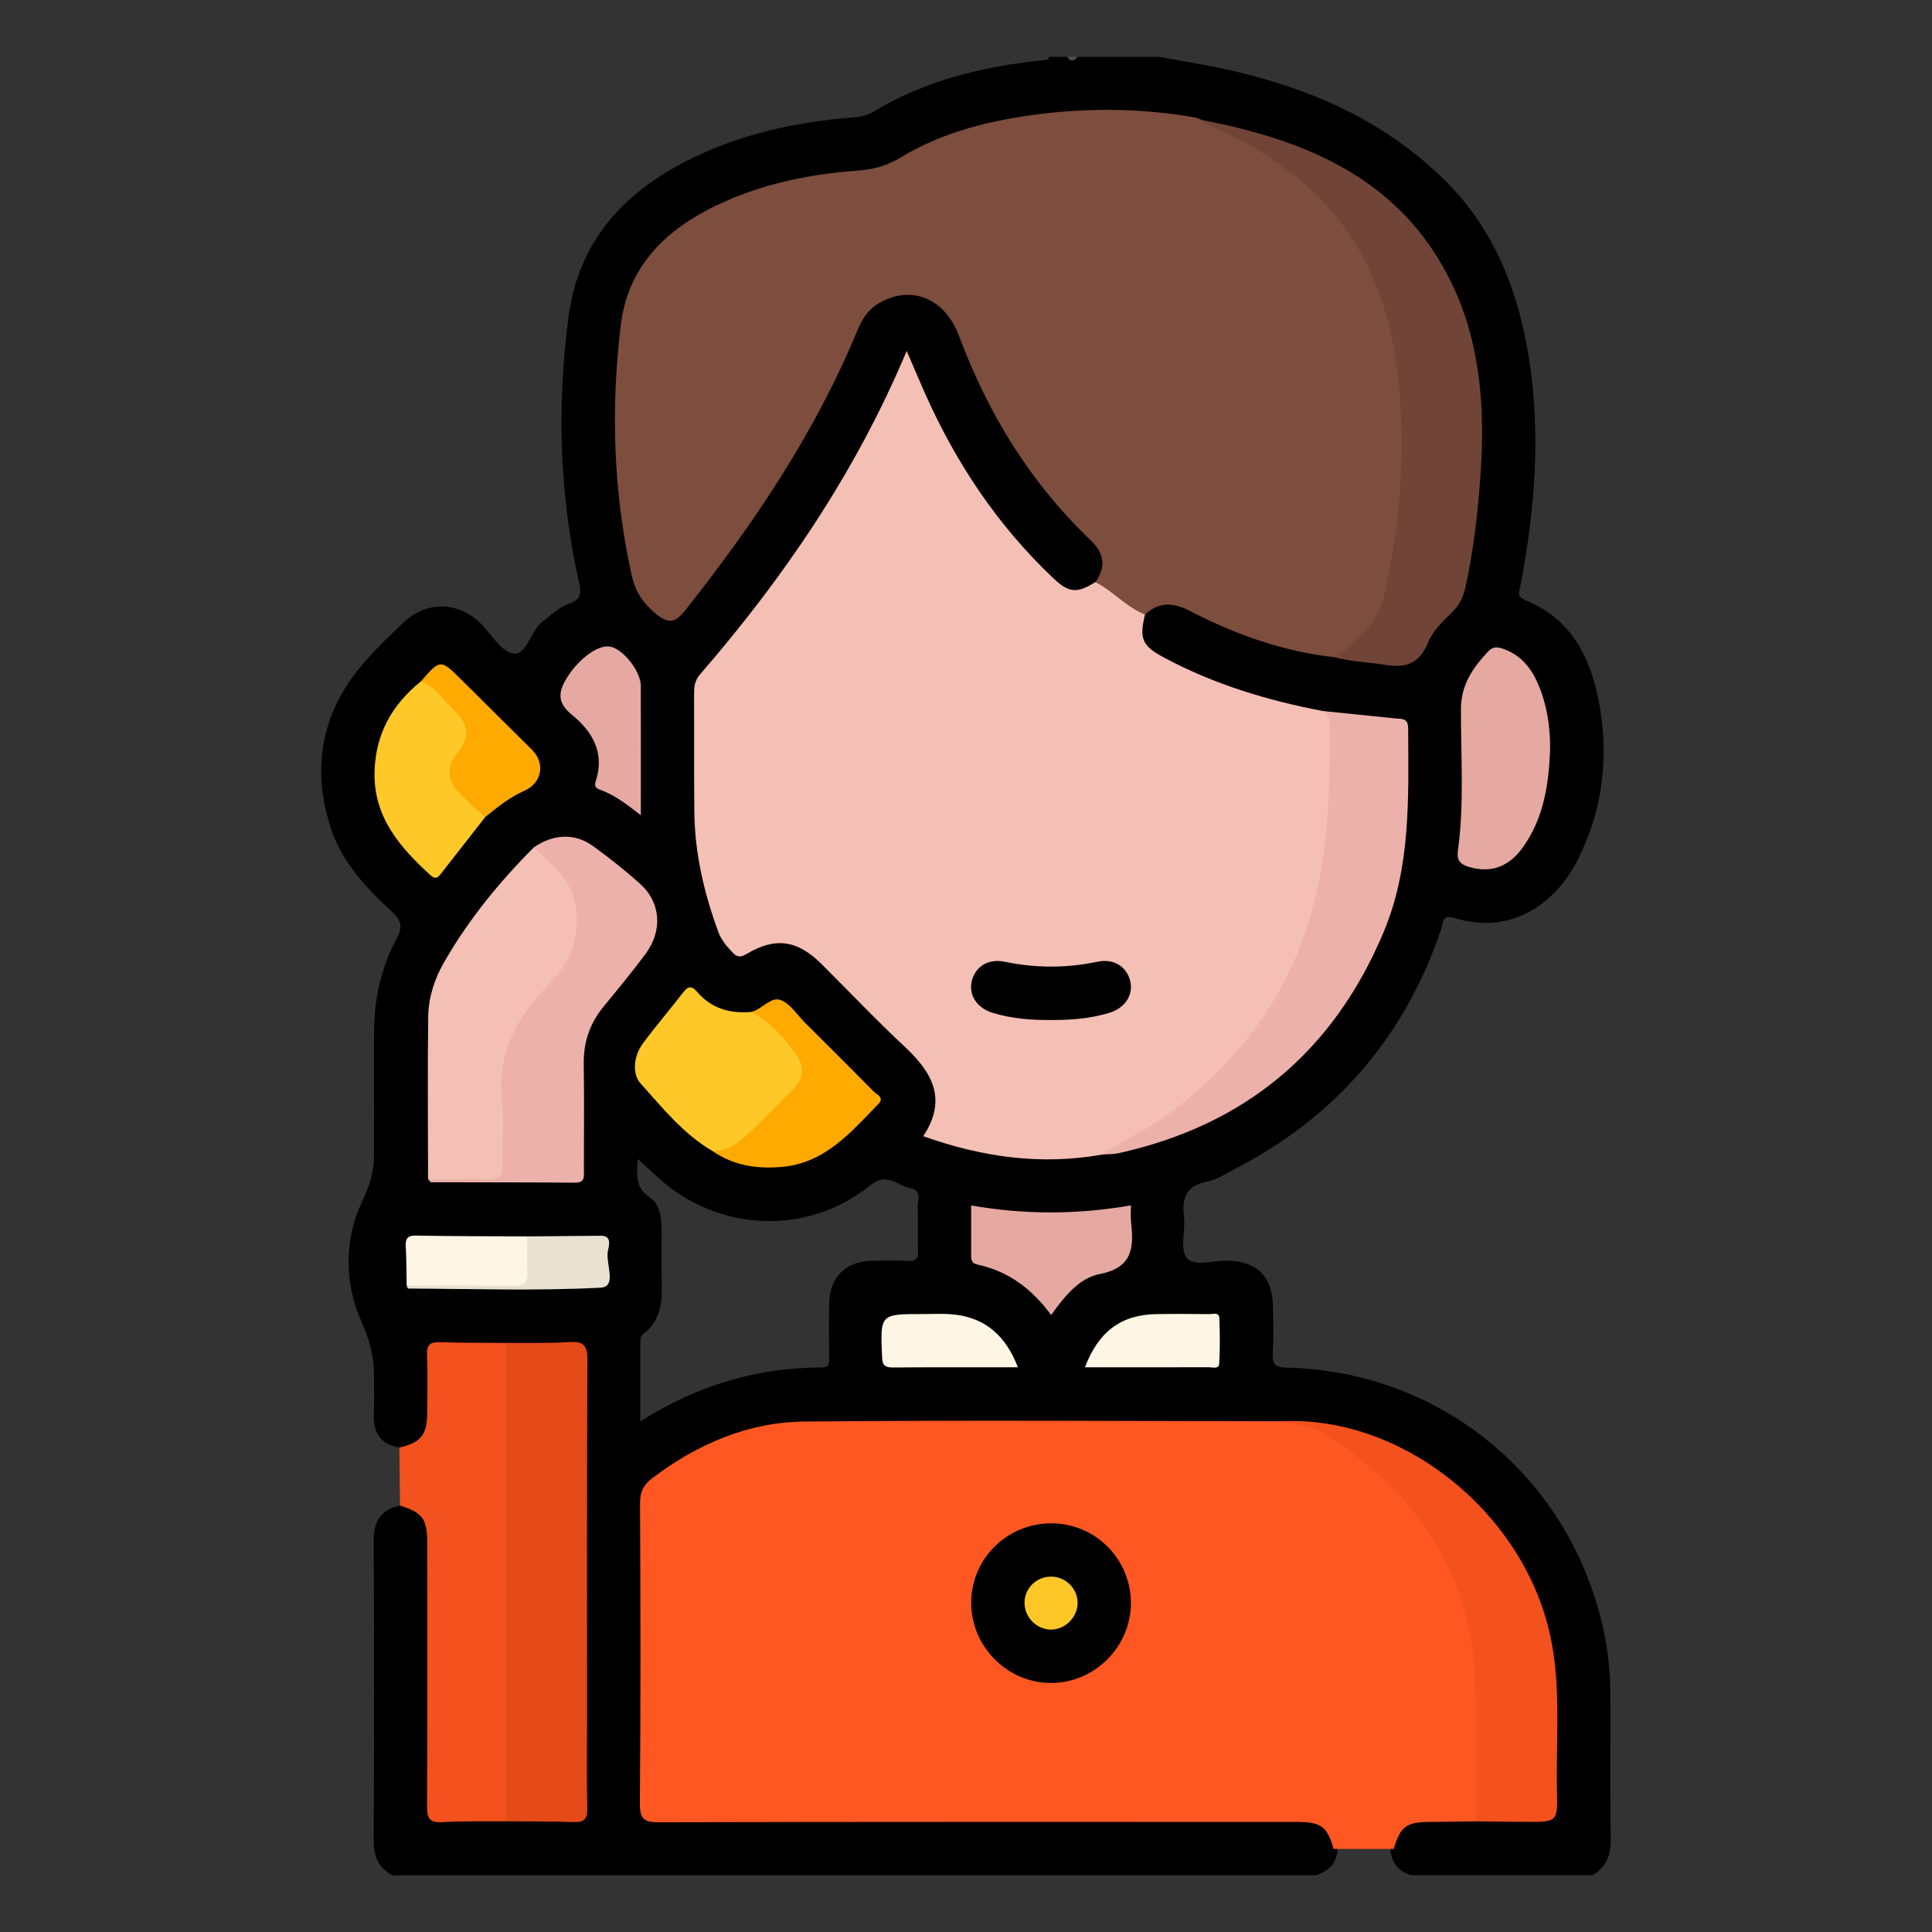 <?xml version="1.0" encoding="utf-8"?>
<!-- Generator: Adobe Illustrator 16.0.2, SVG Export Plug-In . SVG Version: 6.00 Build 0)  -->
<!DOCTYPE svg PUBLIC "-//W3C//DTD SVG 1.1 Tiny//EN" "http://www.w3.org/Graphics/SVG/1.1/DTD/svg11-tiny.dtd">
<svg version="1.1" baseProfile="tiny" id="Layer_1" xmlns="http://www.w3.org/2000/svg" xmlns:xlink="http://www.w3.org/1999/xlink"
	 x="0px" y="0px" width="85px" height="85px" viewBox="0 0 85 85" xml:space="preserve">
<rect x="0" y="0" width="85" height="85" fill="#333333" stroke="none"/>
<g>
	<path fill-rule="evenodd" d="M70.847,74.462c-0.007-1.467-0.258-2.896-0.717-4.288c-1.942-5.892-7.282-9.859-13.499-10.001
		c-0.505-0.011-0.671-0.132-0.636-0.644c0.046-0.674,0.017-1.354,0.01-2.03c-0.014-1.339-0.688-2.004-2.01-2.035
		c-0.615-0.015-1.455,0.277-1.783-0.123c-0.31-0.379-0.05-1.192-0.121-1.806c-0.097-0.825,0.085-1.373,1.011-1.545
		c0.42-0.078,0.81-0.342,1.201-0.544c4.461-2.304,7.506-5.825,9.11-10.589c0.082-0.242,0.024-0.646,0.573-0.473
		c2.371,0.75,4.403-0.494,5.453-2.606c1.118-2.248,1.368-4.625,0.873-7.063c-0.389-1.914-1.266-3.528-3.201-4.309
		c-0.424-0.171-0.26-0.417-0.209-0.688c0.631-3.317,0.9-6.648,0.358-10.007c-0.474-2.938-1.514-5.612-3.667-7.754
		c-2.588-2.574-5.78-4.001-9.278-4.823c-1.092-0.256-2.204-0.424-3.308-0.633c-1.197,0-2.396,0-3.594,0
		c-0.156,0.117-0.313,0.117-0.469,0c-0.26,0-0.521,0-0.781,0c-0.043,0.172-0.187,0.141-0.31,0.154
		c-2.637,0.274-5.17,0.885-7.462,2.282c-0.304,0.185-0.631,0.207-0.971,0.236c-2.214,0.189-4.373,0.626-6.415,1.529
		c-3.185,1.408-5.501,3.596-5.986,7.203c-0.527,3.922-0.411,7.844,0.456,11.72c0.11,0.494,0.073,0.761-0.441,0.934
		c-0.445,0.15-0.78,0.502-1.156,0.781c-0.551,0.41-0.686,1.503-1.293,1.413c-0.56-0.083-0.995-0.92-1.512-1.396
		c-0.983-0.904-2.335-0.897-3.307,0.02c-0.605,0.572-1.211,1.15-1.755,1.779c-1.834,2.116-2.319,4.524-1.482,7.2
		c0.486,1.553,1.559,2.682,2.706,3.751c0.379,0.353,0.518,0.62,0.226,1.165c-0.684,1.273-1.005,2.667-1.003,4.125
		c0.001,1.822-0.001,3.645-0.005,5.468c-0.002,0.734-0.213,1.347-0.545,2.054c-0.77,1.64-0.743,3.558-0.022,5.19
		c0.347,0.785,0.557,1.475,0.565,2.282c0.006,0.599,0.025,1.199-0.004,1.796c-0.041,0.827,0.281,1.353,1.124,1.502
		c0.837,0.06,1.334-0.345,1.447-1.223c0.086-0.67,0.031-1.347,0.037-2.02c0.01-1.126,0.021-1.141,1.113-1.147
		c0.726-0.004,1.451,0.011,2.175-0.006c0.831,0.049,1.663,0.017,2.495,0.02c0.517,0.002,0.773,0.216,0.761,0.743
		c-0.006,0.26,0.004,0.521,0.004,0.78c0,5.589,0,11.179,0,16.769c0,0.52-0.007,1.04-0.003,1.56c0.005,0.525-0.235,0.745-0.756,0.746
		c-0.857,0.002-1.716-0.025-2.573,0.018c-0.702-0.033-1.404-0.008-2.106-0.014c-1.06-0.01-1.096-0.037-1.097-1.098
		c-0.004-3.459,0-6.919-0.003-10.378c0-0.441,0.019-0.887-0.133-1.313c-0.239-0.673-0.63-0.931-1.333-0.883
		c-0.861,0.169-1.163,0.701-1.158,1.563c0.024,4.388,0.023,8.775-0.001,13.164c-0.004,0.703,0.215,1.198,0.819,1.533
		c13.542,0,27.083,0,40.625,0c0.658-0.192,0.989-0.625,0.96-1.317c-0.289-0.896-0.652-1.194-1.552-1.259
		c-0.364-0.026-0.729-0.014-1.094-0.014c-8.853,0-17.705,0.001-26.558-0.002c-1.161,0-1.195-0.035-1.196-1.169
		c-0.002-4.062,0.01-8.124-0.012-12.186c-0.004-0.729,0.249-1.216,0.849-1.624c2.085-1.418,4.37-2.178,6.893-2.181
		c6.718-0.01,13.436,0.004,20.154-0.01c0.603-0.066,1.189,0.024,1.784,0.115c5.078,0.779,9.111,4.711,9.987,9.766
		c0.386,2.225,0.119,4.469,0.186,6.703c0.015,0.483-0.268,0.62-0.699,0.617c-0.911-0.005-1.823-0.003-2.733-0.003
		c-0.693-0.019-1.389-0.022-2.082,0.001c-0.99,0.034-1.354,0.349-1.596,1.328c0.017,0.632,0.296,1.065,0.928,1.233
		c2.656,0,5.313,0,7.969,0c0.621-0.373,0.808-0.917,0.795-1.635C70.827,78.73,70.857,76.596,70.847,74.462z M40.39,55.042
		c0.015,0.351-0.107,0.448-0.443,0.434c-0.545-0.024-1.094-0.019-1.64-0.004c-1.09,0.029-1.791,0.72-1.823,1.818
		c-0.023,0.806-0.007,1.614-0.005,2.421c0.001,0.239,0.037,0.452-0.338,0.452c-2.845,0.004-5.47,0.789-7.968,2.37
		c0-1.24,0-2.374-0.001-3.507c0-0.136,0.023-0.257,0.139-0.345c0.786-0.597,0.826-1.444,0.803-2.325
		c-0.02-0.755-0.002-1.51-0.005-2.266c-0.001-0.537-0.084-1.118-0.527-1.412c-0.636-0.422-0.566-0.975-0.524-1.687
		c0.348,0.317,0.637,0.584,0.929,0.848c2.632,2.369,6.549,2.541,9.3,0.31c0.743-0.603,1.187,0.014,1.76,0.127
		c0.555,0.109,0.309,0.575,0.326,0.892C40.406,53.791,40.363,54.418,40.39,55.042z"/>
	<path fill-rule="evenodd" fill="#4D4D4D" d="M47.414,2.5c-0.156,0.181-0.313,0.241-0.469,0C47.102,2.5,47.258,2.5,47.414,2.5z"/>
	<path fill-rule="evenodd" fill="#F3511E" d="M17.57,63.687c0.941-0.22,1.215-0.546,1.225-1.5c0.009-0.858,0.026-1.718-0.007-2.576
		c-0.018-0.457,0.15-0.576,0.582-0.561c0.961,0.034,1.925,0.025,2.887,0.034c0.285,0.295,0.252,0.672,0.252,1.032
		c0.006,6.328,0.006,12.655,0,18.983c0,0.359,0.035,0.737-0.252,1.031c-0.934,0.009-1.87-0.017-2.801,0.038
		c-0.577,0.034-0.671-0.193-0.669-0.71c0.02-3.866,0.013-7.733,0.009-11.601c-0.001-1.035-0.213-1.312-1.197-1.618
		C17.589,65.389,17.58,64.537,17.57,63.687z"/>
	<path fill-rule="evenodd" fill="#FE5722" d="M61.316,81.346c-0.88,0-1.76,0.001-2.64,0.001c-0.284-0.988-0.551-1.189-1.613-1.189
		c-9.347-0.001-18.693-0.008-28.041,0.014c-0.652,0.001-0.877-0.107-0.871-0.832c0.041-4.399,0.029-8.8,0.008-13.2
		c-0.002-0.498,0.148-0.813,0.54-1.109c1.987-1.501,4.216-2.465,6.694-2.489c7.028-0.069,14.058-0.019,21.086-0.015
		c1.688-0.006,2.924,0.923,4.099,1.978c2.408,2.164,3.933,4.816,4.456,8.031c0.094,0.571,0.091,1.141,0.092,1.712
		c0.003,1.641,0.005,3.281-0.001,4.922c-0.002,0.334,0.049,0.686-0.214,0.964c-0.669,0.008-1.337,0.019-2.005,0.024
		C61.866,80.164,61.623,80.345,61.316,81.346z"/>
	<path fill-rule="evenodd" fill="#F4BFB4" d="M50.375,27.035c-0.261,1.098-0.12,1.387,0.875,1.916
		c2.188,1.164,4.527,1.87,6.95,2.331c0.44,0.062,0.511,0.382,0.51,0.743c-0.015,3.596-0.062,7.179-1.677,10.528
		c-1.61,3.339-3.996,5.928-7.232,7.732c-0.408,0.227-0.871,0.318-1.294,0.509c-2.676,0.479-5.264,0.129-7.888-0.806
		c1.082-1.635,0.383-2.824-0.833-3.955c-1.256-1.168-2.434-2.42-3.652-3.629c-1.054-1.046-2.027-1.189-3.29-0.431
		c-0.304,0.182-0.438,0.12-0.639-0.095c-0.25-0.267-0.475-0.528-0.606-0.887c-0.62-1.695-1.03-3.432-1.05-5.242
		c-0.02-1.743-0.005-3.485-0.012-5.228c-0.001-0.317,0.033-0.586,0.265-0.854c3.69-4.263,6.841-8.875,9.088-14.226
		c0.296,0.686,0.543,1.27,0.8,1.85c1.364,3.073,3.197,5.823,5.646,8.143c0.691,0.655,1.046,0.683,1.856,0.176
		C49.128,25.766,49.733,26.427,50.375,27.035z"/>
	<path fill-rule="evenodd" fill="#7D4D3D" d="M50.375,27.035c-0.827-0.324-1.403-1.031-2.184-1.425
		c0.498-0.69,0.378-1.285-0.226-1.861c-2.643-2.525-4.5-5.557-5.772-8.97c-0.639-1.714-2.195-2.284-3.608-1.384
		c-0.447,0.285-0.682,0.707-0.872,1.166c-1.858,4.486-4.538,8.463-7.533,12.252c-0.467,0.59-0.76,0.676-1.372,0.152
		c-0.548-0.469-0.862-0.965-1.015-1.652c-0.811-3.642-0.928-7.324-0.482-11.005c0.333-2.754,2.184-4.386,4.605-5.453
		c1.851-0.816,3.807-1.202,5.813-1.349c0.662-0.049,1.282-0.205,1.847-0.55c1.905-1.162,4.018-1.671,6.196-1.941
		c2.282-0.282,4.563-0.242,6.832,0.158c0.099,0.018,0.19,0.073,0.285,0.111c1.718,0.514,3.172,1.483,4.539,2.61
		c1.87,1.54,3.032,3.525,3.702,5.825c0.813,2.788,0.845,5.632,0.611,8.496c-0.117,1.428-0.394,2.827-0.689,4.226
		c-0.242,1.138-1.15,1.744-1.899,2.48c-0.091,0.089-0.244,0.07-0.367,0.002c-2.281-0.238-4.405-0.992-6.423-2.038
		C51.622,26.5,51,26.466,50.375,27.035z"/>
	<path fill-rule="evenodd" fill="#704537" d="M58.787,28.923c0.864-0.743,1.79-1.391,2.085-2.637
		c0.661-2.797,0.913-5.628,0.743-8.48c-0.2-3.381-1.076-6.563-3.531-9.06c-1.313-1.335-2.896-2.344-4.618-3.108
		c-0.211-0.094-0.455-0.12-0.575-0.355c4.656,0.894,8.796,2.633,10.991,7.214c1.261,2.63,1.455,5.481,1.255,8.368
		c-0.117,1.683-0.303,3.353-0.67,5.002c-0.101,0.453-0.29,0.793-0.628,1.116c-0.39,0.373-0.809,0.791-1.005,1.273
		c-0.379,0.936-0.976,1.153-1.913,0.991C60.214,29.125,59.484,29.129,58.787,28.923z"/>
	<path fill-rule="evenodd" fill="#E54A19" d="M22.256,80.131c0-7.016,0-14.031,0-21.047c0.936-0.009,1.874,0.018,2.806-0.039
		c0.611-0.037,0.784,0.146,0.781,0.77c-0.025,5.307-0.015,10.612-0.015,15.919c0,1.274-0.021,2.549,0.011,3.823
		c0.012,0.487-0.148,0.627-0.62,0.608C24.233,80.127,23.244,80.14,22.256,80.131z"/>
	<path fill-rule="evenodd" fill="#ECB1AA" d="M48.507,50.794c0.906-0.646,1.942-1.068,2.846-1.733
		c3.819-2.813,6.159-6.515,6.841-11.223c0.279-1.926,0.33-3.87,0.32-5.816c-0.001-0.308-0.047-0.562-0.313-0.74
		c1.059,0.108,2.118,0.214,3.177,0.324c0.272,0.028,0.573-0.029,0.575,0.429c0.012,3.044,0.133,6.096-1.088,8.994
		c-2.212,5.252-6.103,8.482-11.661,9.708C48.978,50.787,48.739,50.776,48.507,50.794z"/>
	<path fill-rule="evenodd" fill="#F3511E" d="M64.913,80.132c0-1.977,0.039-3.952-0.006-5.928c-0.114-5.004-2.59-8.598-6.741-11.187
		c-0.535-0.334-1.144-0.264-1.685-0.492c5.265-0.204,10.521,4.019,11.713,9.386c0.509,2.288,0.254,4.604,0.308,6.908
		c0.031,1.336,0.006,1.34-1.331,1.336C66.418,80.153,65.665,80.14,64.913,80.132z"/>
	<path fill-rule="evenodd" fill="#F4BFB4" d="M18.833,51.874c-0.002-2.386-0.026-4.773,0.007-7.159
		c0.012-0.834,0.277-1.643,0.692-2.369c1.072-1.876,2.43-3.536,3.953-5.064c2.059,0.771,2.788,3.558,1.409,5.432
		c-0.508,0.69-1.046,1.359-1.606,2.008c-0.683,0.79-0.956,1.708-0.962,2.729c-0.008,1.221-0.007,2.441-0.001,3.662
		c0.003,0.602-0.181,0.917-0.861,0.849C20.591,51.873,19.706,52.049,18.833,51.874z"/>
	<path fill-rule="evenodd" fill="#ECB1AA" d="M18.833,51.874c0.883,0,1.768-0.02,2.65,0.009c0.479,0.016,0.641-0.159,0.627-0.632
		c-0.027-0.935,0.076-1.88-0.025-2.805c-0.216-1.968,0.547-3.507,1.84-4.901c0.57-0.615,1.151-1.234,1.345-2.136
		c0.282-1.308,0.038-2.409-0.947-3.329c-0.282-0.264-0.56-0.532-0.839-0.798c0.856-0.59,1.799-0.641,2.599-0.064
		c0.715,0.516,1.409,1.069,2.067,1.655c0.92,0.819,1.019,2.058,0.255,3.089c-0.587,0.792-1.217,1.555-1.844,2.317
		c-0.602,0.734-0.892,1.557-0.878,2.512c0.024,1.559,0.007,3.119,0.006,4.679c0,0.279,0.07,0.567-0.398,0.563
		c-2.105-0.019-4.21-0.01-6.315-0.019C18.929,52.014,18.881,51.923,18.833,51.874z"/>
	<path fill-rule="evenodd" fill="#FEC928" d="M31.335,50.634c-1.277-0.749-2.194-1.901-3.157-2.972
		c-0.373-0.414-0.302-1.203,0.101-1.747c0.571-0.772,1.201-1.5,1.785-2.263c0.222-0.289,0.386-0.269,0.604-0.016
		c0.628,0.733,1.446,0.968,2.38,0.885c1.012,0.082,2.477,1.81,2.358,2.773c-0.033,0.27-0.139,0.5-0.324,0.691
		c-0.723,0.743-1.422,1.515-2.218,2.181C32.438,50.523,31.985,50.945,31.335,50.634z"/>
	<path fill-rule="evenodd" fill="#E5A9A2" d="M68.199,32.978c-0.059,1.524-0.278,3.008-1.191,4.292
		c-0.633,0.889-1.436,1.149-2.375,0.873c-0.395-0.116-0.55-0.299-0.491-0.719c0.285-2.074,0.126-4.16,0.134-6.24
		c0.004-1.063,0.528-1.812,1.201-2.527c0.221-0.235,0.436-0.194,0.702-0.095c0.77,0.286,1.22,0.878,1.516,1.591
		C68.067,31.051,68.207,32.002,68.199,32.978z"/>
	<path fill-rule="evenodd" fill="#FEC928" d="M21.345,35.951c-0.639,0.817-1.279,1.635-1.917,2.452
		c-0.136,0.174-0.249,0.322-0.491,0.101c-1.355-1.238-2.517-2.574-2.458-4.571c0.048-1.64,0.768-2.932,2.03-3.946
		c0.956,0.029,2.308,1.635,2.128,2.532c-0.052,0.258-0.182,0.48-0.319,0.703c-0.436,0.708-0.395,1.042,0.148,1.664
		C20.769,35.232,21.203,35.472,21.345,35.951z"/>
	<path fill-rule="evenodd" fill="#E5A9A2" d="M42.727,53.036c2.367,0.41,4.667,0.406,7.03-0.005c0,0.276-0.022,0.509,0.004,0.736
		c0.131,1.118,0.073,2.005-1.377,2.285c-0.912,0.176-1.558,0.993-2.138,1.804c-0.838-1.149-1.883-1.927-3.241-2.221
		c-0.24-0.052-0.279-0.185-0.278-0.383C42.728,54.529,42.727,53.805,42.727,53.036z"/>
	<path fill-rule="evenodd" fill="#FEAA00" d="M31.335,50.634c0.665,0.049,1.134-0.353,1.569-0.749
		c0.691-0.63,1.327-1.32,1.999-1.973c0.448-0.434,0.482-0.98,0.183-1.419c-0.537-0.784-1.168-1.513-2.039-1.972
		c0.472-0.104,0.857-0.68,1.288-0.527c0.422,0.148,0.725,0.645,1.075,0.993c1.014,1.011,2.029,2.019,3.032,3.039
		c0.133,0.136,0.485,0.255,0.203,0.544c-1.214,1.247-2.354,2.614-4.274,2.772C33.284,51.433,32.253,51.274,31.335,50.634z"/>
	<path fill-rule="evenodd" fill="#E5A9A2" d="M28.194,35.868c-0.642-0.502-1.177-0.906-1.813-1.131
		c-0.182-0.064-0.237-0.167-0.176-0.352c0.412-1.248-0.119-2.185-1.044-2.938c-0.564-0.459-0.645-0.894-0.281-1.524
		c0.487-0.845,1.375-1.569,1.954-1.476c0.563,0.09,1.357,1.079,1.359,1.718C28.198,32.007,28.194,33.851,28.194,35.868z"/>
	<path fill-rule="evenodd" fill="#FEAA00" d="M21.345,35.951c-0.396-0.368-0.823-0.707-1.179-1.109
		c-0.454-0.513-0.546-1.066-0.075-1.668c0.603-0.769,0.57-1.277-0.139-1.946c-0.46-0.435-0.785-1.036-1.444-1.24
		c0.865-0.996,0.867-0.998,1.799-0.076c1.037,1.025,2.072,2.053,3.105,3.081c0.576,0.573,0.442,1.445-0.333,1.792
		C22.425,35.077,21.887,35.508,21.345,35.951z"/>
	<path fill-rule="evenodd" fill="#FEF6E5" d="M44.784,60.156c-1.884,0-3.678-0.007-5.472,0.007
		c-0.344,0.002-0.487-0.052-0.504-0.455c-0.081-1.896-0.097-1.896,1.789-1.895c0.468,0,0.94-0.03,1.403,0.023
		C43.372,57.993,44.253,58.778,44.784,60.156z"/>
	<path fill-rule="evenodd" fill="#FEF6E5" d="M47.733,60.156c0.599-1.581,1.598-2.312,3.133-2.34c0.779-0.014,1.56-0.009,2.34,0
		c0.16,0.002,0.428-0.095,0.439,0.17c0.028,0.675,0.035,1.353-0.007,2.026c-0.015,0.23-0.298,0.14-0.463,0.14
		C51.382,60.158,49.589,60.156,47.733,60.156z"/>
	<path fill-rule="evenodd" fill="#FEF6E5" d="M17.892,56.562c-0.011-0.567-0.007-1.137-0.039-1.703
		c-0.019-0.348,0.049-0.507,0.456-0.498c1.628,0.031,3.256,0.026,4.885,0.035c0.405,0.594,0.258,1.241,0.171,1.877
		c-0.031,0.226-0.184,0.366-0.433,0.361C21.252,56.598,19.569,56.731,17.892,56.562z"/>
	<path fill-rule="evenodd" fill="#E9E2D3" d="M17.892,56.562c1.558,0.001,3.116-0.011,4.674,0.01
		c0.461,0.006,0.669-0.128,0.639-0.618c-0.033-0.517-0.009-1.038-0.01-1.558c1.009-0.009,2.019-0.018,3.028-0.026
		c0.052,0,0.104,0.004,0.155,0c0.544-0.035,0.428,0.394,0.372,0.641c-0.129,0.564,0.427,1.603-0.332,1.642
		c-2.815,0.146-5.643,0.05-8.465,0.038C17.932,56.689,17.912,56.606,17.892,56.562z"/>
	<path fill-rule="evenodd" d="M42.729,70.516c0.002-1.944,1.582-3.504,3.538-3.495c1.945,0.008,3.51,1.599,3.488,3.546
		c-0.021,1.898-1.6,3.467-3.5,3.477C44.329,74.053,42.726,72.448,42.729,70.516z"/>
	<path fill-rule="evenodd" d="M46.199,44.875c-0.859,0.008-1.71-0.063-2.535-0.317c-0.693-0.214-1.059-0.794-0.907-1.405
		c0.157-0.629,0.722-0.989,1.442-0.84c1.366,0.284,2.721,0.285,4.087-0.001c0.715-0.15,1.282,0.215,1.438,0.845
		c0.151,0.607-0.219,1.189-0.913,1.402C47.961,44.82,47.083,44.883,46.199,44.875z"/>
	<path fill-rule="evenodd" fill="#FCC727" d="M47.41,70.543c-0.014,0.645-0.595,1.188-1.229,1.151
		c-0.617-0.037-1.117-0.575-1.106-1.193c0.01-0.656,0.56-1.165,1.226-1.135C46.924,69.395,47.423,69.924,47.41,70.543z"/>
</g>
</svg>

